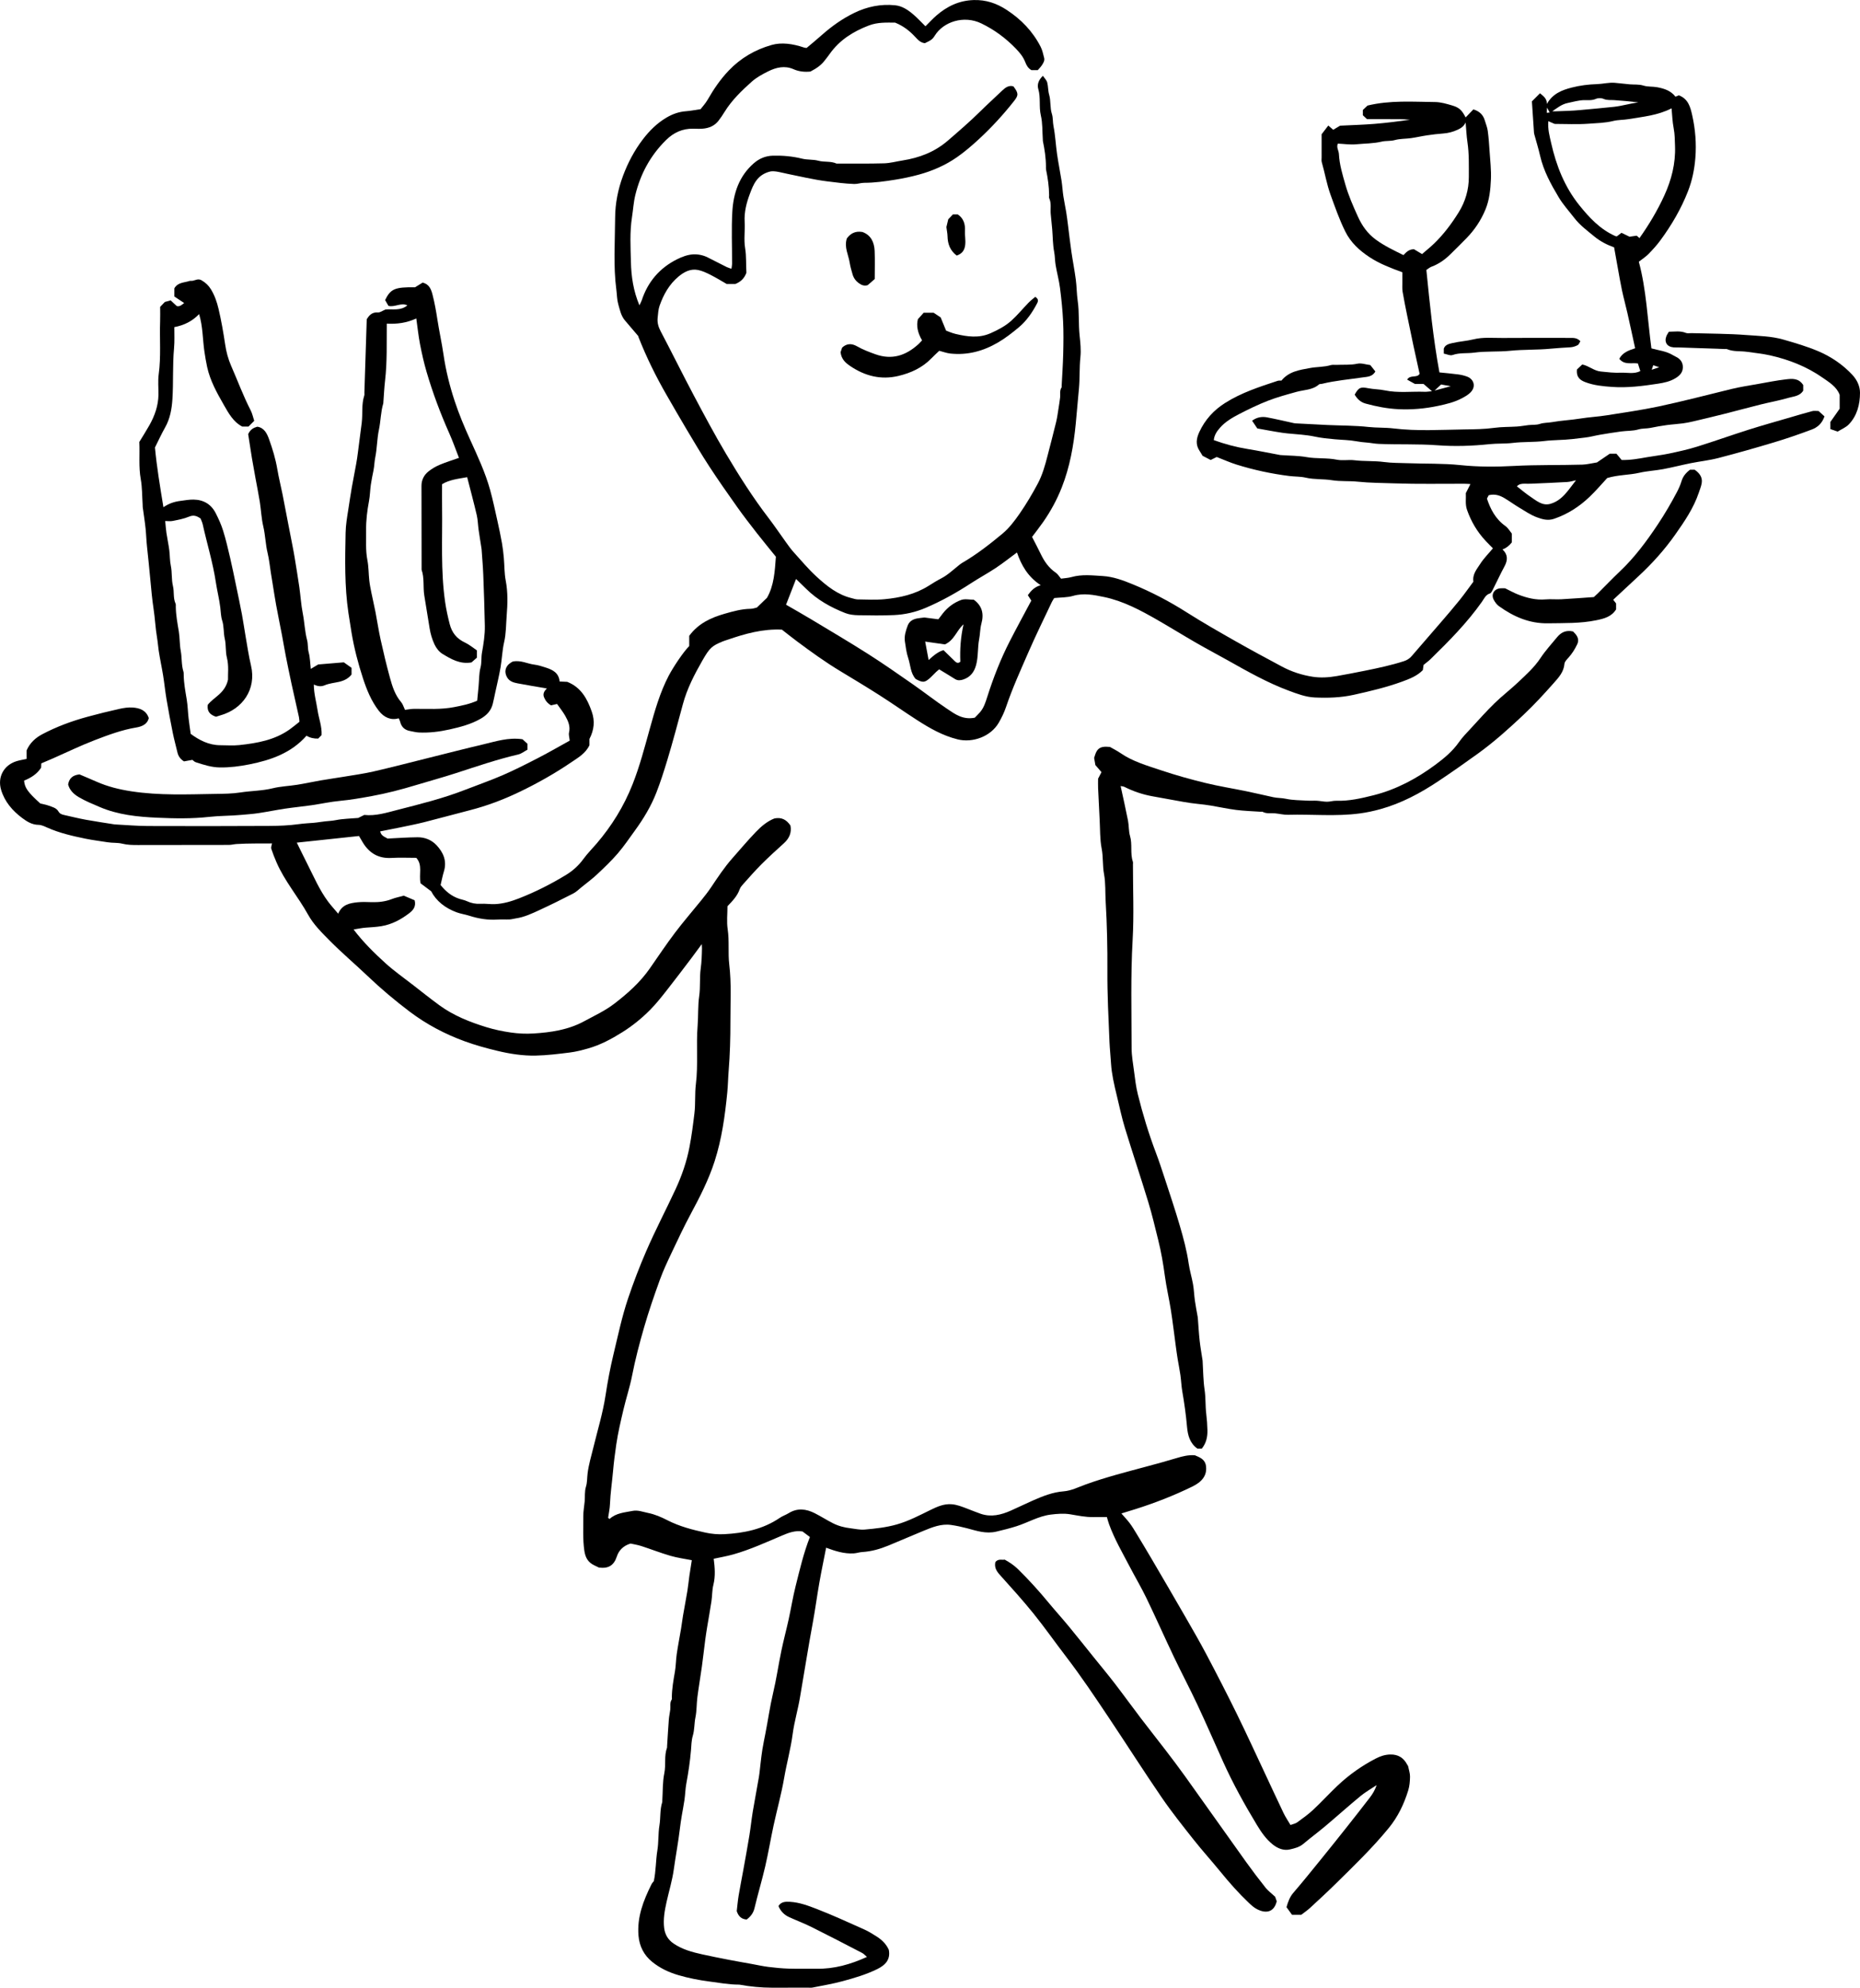 <?xml version="1.0" encoding="UTF-8"?>
<svg id="Layer_2" data-name="Layer 2" xmlns="http://www.w3.org/2000/svg" viewBox="0 0 261.046 278.962">
  <g id="Layer_1-2" data-name="Layer 1">
    <g>
      <path d="m85.55,213.181c.923-.855,2.114-.91,3.238-1.136.729-.146,1.444.145,2.153.287.959.192,1.863.581,2.731,1.027,1.688.867,3.506,1.337,5.338,1.736.85.185,1.749.266,2.617.221,2.78-.143,5.458-.688,7.82-2.297.388-.264.852-.415,1.254-.662,1.211-.745,2.424-.598,3.617-0.0.876.439,1.703.974,2.577,1.418.778.395,1.609.612,2.49.712.652.074,1.297.238,1.957.18,1.516-.133,3.026-.296,4.502-.713,1.684-.476,3.211-1.289,4.771-2.051.901-.44,1.836-.866,2.914-.792.783.054,1.475.341,2.185.608.641.241,1.272.512,1.92.733,1.47.501,2.865.16,4.221-.44,1.064-.47,2.106-.988,3.172-1.453,1.362-.595,2.726-1.142,4.251-1.258,1.074-.082,2.068-.595,3.084-.962,2.848-1.028,5.78-1.773,8.7-2.56,1.356-.366,2.712-.733,4.055-1.141.843-.256,1.681-.468,2.576-.398.633.272,1.31.499,1.531,1.311.31,1.57-.645,2.474-1.896,3.085-2.565,1.253-5.222,2.291-7.946,3.153-.639.202-1.281.396-2.0.618.431.497.834.914,1.178,1.374.348.465.647.967.949,1.465.698,1.151,1.394,2.304,2.074,3.466,1.562,2.668,3.124,5.336,4.667,8.016,1.052,1.828,2.112,3.653,3.096,5.517,1.443,2.731,2.856,5.479,4.217,8.251,1.359,2.767,2.641,5.571,3.953,8.361.879,1.87,1.74,3.749,2.634,5.612.265.553.617,1.064.966,1.659.355-.134.691-.19.938-.369.77-.559,1.551-1.116,2.244-1.763,1.164-1.087,2.24-2.268,3.396-3.365,1.626-1.542,3.446-2.83,5.439-3.854.608-.312,1.256-.526,1.979-.542,1.129-.026,1.882.469,2.389,1.429.052.098.114.189.119.196.109.555.279,1.018.271,1.478-.011.649-.064,1.324-.254,1.94-.591,1.918-1.444,3.703-2.734,5.279-2.277,2.781-4.855,5.27-7.409,7.784-1.184,1.166-2.407,2.293-3.628,3.42-.376.347-.806.635-1.232.967h-1.306c-.244-.337-.516-.712-.773-1.066.222-.775.456-1.429.956-2.012,1.385-1.613,2.718-3.272,4.058-4.923,1.131-1.393,2.251-2.796,3.365-4.203,1.114-1.407,2.223-2.816,3.315-4.24.394-.514.73-1.073.959-1.754-.759.509-1.566.96-2.268,1.539-1.674,1.379-3.287,2.83-4.946,4.227-1.007.848-2.071,1.631-3.077,2.481-.557.471-1.242.633-1.891.781-.89.203-1.721-.145-2.435-.722-.931-.753-1.596-1.731-2.203-2.735-1.73-2.863-3.35-5.788-4.726-8.841-1.205-2.674-2.372-5.365-3.615-8.02-1.048-2.237-2.207-4.421-3.27-6.651-1.31-2.748-2.543-5.533-3.865-8.275-.726-1.505-1.582-2.948-2.356-4.431-1.024-1.962-2.145-3.877-2.903-5.968-.109-.299-.188-.609-.308-1.005-.589,0-1.245-.01-1.902.002-1.102.022-2.165-.212-3.244-.389-.89-.146-1.839-.071-2.744.043-1.702.215-3.187,1.12-4.797,1.632-.921.293-1.865.527-2.81.752-1.485.353-2.78-.109-4.136-.468-.732-.194-1.477-.355-2.226-.463-1.391-.2-2.649.319-3.894.83-1.641.673-3.265,1.386-4.906,2.06-1.177.484-2.391.833-3.674.909-.394.023-.781.163-1.175.189-1.369.09-2.637-.331-3.894-.795-.315,1.615-.658,3.24-.946,4.876-.333,1.891-.585,3.797-.933,5.685-.315,1.709-.615,3.419-.897,5.134-.288,1.751-.599,3.498-.884,5.25-.283,1.745-.806,3.453-1.037,5.202-.276,2.09-.842,4.114-1.198,6.185-.385,2.236-1.002,4.431-1.482,6.652-.412,1.909-.73,3.838-1.171,5.74-.457,1.967-1.041,3.904-1.508,5.869-.167.702-.551,1.173-1.09,1.587-.713-.044-1.15-.418-1.401-1.176.079-.664.142-1.429.266-2.184.194-1.178.434-2.349.645-3.525.295-1.639.597-3.277.866-4.92.182-1.112.291-2.236.475-3.347.266-1.606.583-3.203.853-4.808.115-.682.166-1.374.251-2.062.076-.614.142-1.23.243-1.84.124-.749.274-1.493.422-2.237.372-1.878.629-3.776,1.073-5.644.468-1.968.756-3.978,1.167-5.96.307-1.483.702-2.947,1.027-4.426.341-1.551.59-3.124.977-4.663.579-2.303,1.112-4.623,2.004-6.89-.345-.259-.689-.518-1.034-.777-1.02-.169-1.917.163-2.847.558-2.261.959-4.501,1.989-6.872,2.659-.901.255-1.831.411-2.747.612.156,1.231.26,2.442-.049,3.674-.185.736-.155,1.523-.268,2.28-.182,1.217-.406,2.428-.605,3.642-.1.609-.194,1.22-.274,1.832-.159,1.227-.293,2.457-.462,3.682-.199,1.437-.448,2.867-.633,4.306-.121.943-.083,1.912-.273,2.838-.176.857-.116,1.734-.371,2.586-.195.653-.2,1.367-.258,2.057-.131,1.558-.362,3.1-.648,4.637-.14.751-.153,1.525-.259,2.284-.105.752-.262,1.497-.384,2.247-.099.61-.194,1.221-.266,1.834-.225,1.91-.59,3.8-.853,5.703-.215,1.555-.673,3.035-1.012,4.552-.271,1.215-.497,2.456-.336,3.696.113.87.523,1.613,1.325,2.156,1.235.837,2.618,1.206,4.031,1.518,1.234.273,2.475.518,3.716.759,1.065.207,2.134.39,3.201.583.782.142,1.56.317,2.348.416.943.118,1.894.21,2.844.241,1.296.041,2.594-.001,3.891.019,2.474.039,4.784-.603,7.099-1.662-.245-.207-.428-.429-.663-.551-2.349-1.22-4.697-2.442-7.066-3.623-1.034-.515-2.119-.926-3.173-1.403-.691-.312-1.204-.817-1.512-1.561.367-.615.971-.633,1.617-.596,1.323.076,2.557.542,3.758,1.006,2.258.874,4.46,1.892,6.673,2.878.562.25,1.09.585,1.615.911.757.47,1.416,1.046,1.822,1.937.25,1.31-.401,2.109-1.61,2.704-1.567.772-3.222,1.256-4.887,1.707-1.382.374-2.802.609-4.208.892-.214.043-.444.011-.666.011-1.668.004-3.336.014-5.003.008-1.538-.005-3.065-.147-4.578-.427-.036-.007-.074-.006-.111-.006-1.393-.003-2.757-.259-4.132-.438-1.476-.192-2.921-.478-4.349-.895-1.343-.392-2.59-.988-3.663-1.857-1.143-.925-1.795-2.17-1.923-3.675-.224-2.614.688-4.933,1.815-7.2.097-.195.258-.357.337-.464.308-1.473.266-2.904.496-4.314.188-1.154.101-2.352.291-3.505.178-1.081.046-2.194.389-3.25.022-.068.008-.147.012-.221.081-1.282.027-2.591.282-3.838.245-1.196-.047-2.427.378-3.587.024-.066.006-.147.011-.221.08-1.245.149-2.49.245-3.734.036-.469.146-.932.203-1.4.057-.468-.093-.962.2-1.402.053-.079.02-.218.021-.329.012-1.208.221-2.389.429-3.575.145-.825.138-1.676.26-2.506.173-1.181.406-2.354.603-3.532.102-.609.17-1.224.274-1.833.201-1.176.43-2.348.623-3.525.112-.682.171-1.372.269-2.057.102-.716.222-1.43.344-2.206-.967-.193-1.999-.326-2.987-.612-1.383-.401-2.727-.933-4.099-1.375-.546-.176-1.122-.261-1.511-.349-1.086.321-1.671,1.035-1.918,1.795-.425,1.31-1.215,1.742-2.52,1.576-.194-.094-.423-.206-.653-.315-.867-.414-1.252-1.068-1.396-2.055-.236-1.623-.132-3.237-.145-4.854-.006-.689.13-1.379.193-2.069.063-.689-.034-1.377.184-2.075.18-.576.148-1.224.223-1.837.151-1.232.509-2.407.799-3.596.598-2.455,1.343-4.87,1.724-7.38.293-1.928.655-3.851,1.112-5.746.633-2.626,1.182-5.276,2.047-7.843.761-2.258,1.61-4.477,2.56-6.666,1.272-2.932,2.755-5.758,4.101-8.652.884-1.902,1.564-3.871,1.961-5.945.301-1.574.504-3.152.694-4.742.163-1.364.035-2.727.201-4.072.336-2.727.026-5.467.243-8.185.111-1.397.024-2.806.223-4.18.187-1.29.034-2.581.211-3.849.133-.953.162-1.898.179-2.851.003-.143-.013-.286-.028-.589-.531.72-.967,1.326-1.418,1.919-1.174,1.543-2.338,3.094-3.538,4.617-.727.923-1.461,1.85-2.285,2.683-1.186,1.197-2.493,2.258-3.932,3.158-1.515.948-3.076,1.786-4.801,2.272-.831.234-1.677.455-2.531.562-1.593.199-3.196.401-4.798.435-1.819.039-3.631-.246-5.4-.669-1.533-.367-3.062-.791-4.542-1.328-2.78-1.01-5.379-2.38-7.751-4.171-2.056-1.553-4.02-3.207-5.886-4.984-1.763-1.679-3.628-3.254-5.337-4.984-1.103-1.116-2.257-2.238-3.027-3.628-1.389-2.509-3.29-4.707-4.438-7.357-.272-.629-.526-1.269-.739-1.919-.059-.181.055-.419.107-.736-1.638.014-3.304-.019-4.969.083-.361.022-.719.125-1.079.126-4.262.013-8.525.015-12.787.015-.731 0-1.453-.007-2.182-.189-.662-.165-1.365-.086-2.06-.2-1.028-.169-2.07-.289-3.095-.5-1.832-.376-3.651-.791-5.371-1.557-.392-.174-.815-.382-1.226-.386-.91-.01-1.614-.453-2.283-.952-1.375-1.026-2.473-2.296-2.971-3.969-.53-1.779.377-3.467,2.181-4.019.445-.136.911-.206,1.399-.313v-1.191c.454-1.045,1.234-1.763,2.189-2.268,2.02-1.068,4.156-1.857,6.358-2.456,1.459-.397,2.928-.763,4.403-1.092.637-.142,1.31-.254,1.953-.206.968.072,1.875.374,2.243,1.479-.201.904-1.023,1.201-1.763,1.324-2.013.334-3.903,1.042-5.781,1.761-2.024.775-3.98,1.729-5.967,2.603-.496.218-.996.425-1.57.67-.008.172-.018.385-.029.606-.572.897-1.433,1.428-2.389,1.814.079,1.001.507,1.607,2.277,3.213.338.083.773.15,1.176.3.503.187,1.077.306,1.373.821.187.325.475.42.793.491,1.015.227,2.025.479,3.048.666,1.352.247,2.713.442,4.07.659.036.006.074.002.111.004,1.505.076,3.01.212,4.515.218,5.671.022,11.342.017,17.013-.012,1.394-.007,2.798-.062,4.176-.252.693-.096,1.38-.129,2.071-.184.543-.043,1.08-.148,1.622-.205.506-.053,1.006-.073,1.517-.175.999-.199,2.037-.21,3.134-.305.228-.113.52-.259.848-.422,1.597.177,3.154-.321,4.687-.714,3.207-.821,6.428-1.62,9.522-2.832,1.745-.683,3.521-1.294,5.238-2.041,1.692-.736,3.341-1.574,4.981-2.422,1.514-.783,2.99-1.639,4.406-2.42-.044-.441-.171-.813-.095-1.138.206-.883-.13-1.624-.531-2.337-.32-.569-.74-1.082-1.15-1.67-.281.064-.552.126-.843.192-.452-.244-.774-.625-.98-1.117-.203-.485-.002-.854.388-1.253-1.408-.242-2.762-.456-4.107-.716-.567-.11-1.134-.266-1.467-.837-.45-.768-.261-1.572.514-2.062.123-.077.25-.148.27-.159,1.139-.231,2.044.307,3.017.427.569.07,1.13.255,1.679.434.932.305,1.775.725,1.888,1.939.374.016.735.032,1.069.047,1.935.765,2.806,2.362,3.441,4.176.46,1.312.343,2.547-.324,3.843v.873c-.541,1.159-1.593,1.748-2.548,2.397-2.315,1.573-4.754,2.951-7.276,4.161-2.243,1.077-4.568,1.958-6.989,2.575-2.128.542-4.244,1.134-6.374,1.67-1.155.29-2.327.515-3.493.759-.882.184-1.767.351-2.687.532.119.638.657.769,1.039,1.008,1.424-.066,2.817-.171,4.21-.182,1.019-.008,1.96.373,2.656,1.114.962,1.024,1.484,2.222,1.036,3.679-.179.582-.291,1.185-.464,1.906.652.83,1.506,1.584,2.661,1.95.344.109.708.171,1.032.322.614.286,1.248.406,1.916.366.677-.041,1.345.078,2.032.046,1.192-.056,2.296-.391,3.366-.808,2.297-.897,4.503-2.013,6.607-3.296.929-.566,1.761-1.308,2.425-2.224.559-.772,1.245-1.451,1.867-2.179,2.123-2.485,3.814-5.223,5.024-8.273,1.013-2.555,1.699-5.199,2.433-7.837.704-2.531,1.418-5.067,2.644-7.419.585-1.123,2.008-3.299,2.889-4.183v-1.435c1.277-1.741,3.054-2.549,4.978-3.1,1.184-.339,2.371-.672,3.622-.689.355-.005.708-.142.899-.183.536-.516.973-.937,1.411-1.359.99-1.719,1.099-3.684,1.253-5.77-.822-1.017-1.759-2.144-2.659-3.298-.945-1.211-1.886-2.427-2.775-3.679-1.33-1.874-2.65-3.758-3.906-5.682-1.115-1.708-2.152-3.469-3.198-5.221-.932-1.56-1.834-3.139-2.744-4.713-1.528-2.642-2.877-5.371-3.994-8.213-.039-.098-.046-.208-.035-.154-.694-.814-1.293-1.508-1.884-2.211-.556-.662-.71-1.504-.936-2.295-.178-.622-.169-1.297-.255-1.947-.45-3.387-.194-6.791-.177-10.185.01-1.978.4-3.952,1.094-5.824.686-1.848,1.596-3.582,2.804-5.162.928-1.214,1.986-2.259,3.298-3.037.851-.504,1.761-.831,2.763-.902.616-.044,1.226-.17,2.033-.287.269-.355.699-.814,1.002-1.344.839-1.467,1.779-2.847,2.951-4.076,1.675-1.757,3.699-2.93,6.006-3.588,1.388-.396,2.939-.191,4.583.364.101.034.214.033.34.051.698-.59,1.409-1.168,2.093-1.777,1.397-1.243,2.898-2.317,4.59-3.14,1.824-.888,3.725-1.27,5.729-1.073,1.006.099,1.836.667,2.584,1.31.583.501,1.105,1.072,1.682,1.638.541-.534,1.012-1.052,1.537-1.506,1.5-1.299,3.181-2.111,5.232-2.173,1.726-.052,3.212.454,4.626,1.377,2.037,1.329,3.671,3.021,4.778,5.191.242.474.348,1.022.485,1.545.102.389-.114.721-.311,1.025-.179.277-.425.511-.586.7h-.885c-.466-.263-.695-.671-.868-1.126-.279-.733-.76-1.315-1.301-1.879-1.411-1.468-3.004-2.65-4.845-3.545-2.462-1.198-5.348-.25-6.556,1.713-.322.523-.569.667-1.381,1.049-.592-.046-.971-.457-1.345-.861-.783-.845-1.664-1.55-2.837-2.021-1.174-.003-2.432-.079-3.689.402-2.203.844-4.11,2.038-5.491,3.988-.233.328-.482.645-.731.961-.472.601-1.032,1.026-1.978,1.517-.829.079-1.607.005-2.375-.334-1.22-.538-2.426-.256-3.55.303-.809.402-1.632.85-2.3,1.444-1.431,1.272-2.812,2.609-3.833,4.261-.268.433-.549.862-.865,1.26-.554.698-1.324,1.009-2.189,1.08-.442.036-.889.012-1.334.004-1.509-.028-2.752.545-3.819,1.598-2.183,2.156-3.581,4.736-4.307,7.707-.251,1.028-.307,2.076-.468,3.108-.328,2.099-.2,4.197-.151,6.287.047,2.026.335,4.051,1.193,6.084.14-.296.26-.493.33-.707.854-2.596,2.505-4.522,4.935-5.743.7-.352,1.494-.652,2.261-.696.68-.039,1.429.104,2.086.442.873.45,1.749.894,2.629,1.331.188.093.395.147.674.247.038-.277.091-.48.091-.684.006-2.446-.106-4.899.035-7.337.15-2.594.956-4.991,3.008-6.781.763-.666,1.652-1.043,2.683-1.07,1.39-.035,2.755.085,4.113.421.734.181,1.537.088,2.264.286.847.23,1.748.026,2.56.403,2.224-.006,4.449.025,6.671-.037.862-.024,1.716-.265,2.575-.399,2.374-.371,4.53-1.192,6.384-2.795,1.534-1.326,3.069-2.645,4.513-4.071,1.024-1.011,2.091-1.978,3.133-2.972.441-.421.908-.741,1.542-.568.719.948.743,1.235.11,2.04-1.508,1.918-3.155,3.714-4.945,5.368-.969.895-1.977,1.765-3.056,2.519-1.643,1.148-3.472,1.947-5.411,2.474-1.082.294-2.175.524-3.287.702-1.448.232-2.888.436-4.357.437-.467 0-.936.181-1.401.165-1.272-.044-2.533-.212-3.797-.371-.972-.123-1.928-.295-2.883-.492-.88-.181-1.758-.371-2.638-.55-.887-.181-1.763-.456-2.418-.351-1.89.444-2.411,1.848-2.905,3.158-.468,1.24-.806,2.544-.728,3.922.069,1.219-.134,2.471.063,3.662.197,1.183.108,2.346.183,3.474-.279.776-.785,1.276-1.554,1.583h-1.212c-.666-.38-1.438-.86-2.246-1.269-.576-.291-1.182-.586-1.807-.702-1.035-.193-1.912.267-2.702.922-1.313,1.089-2.105,2.519-2.66,4.087-.19.536-.215,1.135-.277,1.709-.071.668.097,1.269.421,1.883,1.572,2.982,3.061,6.007,4.64,8.985,1.466,2.763,2.939,5.527,4.535,8.215,1.844,3.106,3.782,6.158,5.985,9.032.843,1.101,1.615,2.256,2.428,3.38.343.474.681.957,1.073,1.39,1.064,1.176,2.086,2.404,3.254,3.47,1.422,1.298,2.936,2.518,4.885,2.986.279.067.56.174.841.178,1.26.015,2.529.091,3.779-.027,2.172-.205,4.286-.684,6.175-1.87.584-.367,1.171-.736,1.784-1.052.923-.477,1.658-1.195,2.46-1.828.143-.113.283-.235.44-.326,2.033-1.173,3.88-2.617,5.675-4.106.946-.785,1.726-1.814,2.433-2.835.928-1.342,1.768-2.755,2.537-4.196.644-1.207,1.02-2.536,1.361-3.864.411-1.601.835-3.2,1.224-4.807.153-.631.232-1.28.336-1.922.081-.501.158-1.004.219-1.508.056-.469-.095-.964.199-1.402.035-.053.012-.145.016-.219.076-1.505.183-3.009.22-4.514.037-1.519.058-3.042-.016-4.558-.077-1.568-.236-3.135-.437-4.692-.138-1.072-.432-2.123-.612-3.191-.103-.608-.084-1.225-.204-1.846-.2-1.037-.188-2.114-.276-3.173-.061-.726-.145-1.45-.21-2.176-.065-.726.117-1.472-.205-2.178-.056-.124-.016-.293-.017-.441-.012-1.206-.183-2.392-.427-3.57-.03-.143-.018-.296-.018-.444-.005-1.207-.185-2.393-.428-3.571-.015-.072-.006-.148-.012-.222-.08-1.133-.022-2.298-.278-3.39-.288-1.231.004-2.484-.36-3.705-.185-.619.038-1.28.655-1.849.232.347.514.612.598.93.149.558.11,1.167.272,1.719.259.884.1,1.811.385,2.695.175.543.11,1.145.226,1.727.256,1.28.311,2.599.497,3.895.18,1.253.435,2.495.63,3.747.112.719.149,1.45.256,2.17.112.75.278,1.492.4,2.241.1.609.173,1.223.252,1.836.157,1.228.292,2.459.47,3.684.193,1.327.453,2.645.628,3.975.129.978.119,1.975.262,2.95.236,1.613.098,3.243.266,4.846.108,1.03.222,2.063.116,3.072-.155,1.47-.071,2.944-.205,4.405-.151,1.637-.287,3.276-.445,4.911-.296,3.058-.829,6.081-1.964,8.963-.682,1.732-1.565,3.355-2.629,4.878-.502.719-1.047,1.408-1.542,2.07.41.804.834,1.596,1.222,2.404.499,1.04,1.131,1.954,2.106,2.618.289.197.48.539.736.837.482-.07.994-.09,1.473-.225,1.458-.414,2.943-.229,4.399-.144,1.437.085,2.828.598,4.161,1.145,2.657,1.089,5.192,2.416,7.623,3.962,2.267,1.442,4.608,2.769,6.944,4.098,2.115,1.203,4.261,2.35,6.405,3.501,1.348.724,2.811,1.194,4.3,1.427,1.105.172,2.256.106,3.404-.095,1.32-.231,2.635-.486,3.948-.751,1.839-.371,3.676-.762,5.466-1.338.424-.137.788-.358,1.087-.708,1.387-1.619,2.793-3.222,4.183-4.839.862-1.003,1.728-2.003,2.555-3.035.685-.854,1.315-1.753,1.927-2.575-.156-1.065.495-1.762.951-2.485.484-.767,1.147-1.421,1.793-2.197-.304-.309-.664-.662-1.009-1.03-1.187-1.265-2.05-2.717-2.626-4.361-.283-.808-.124-1.602-.169-2.357.22-.432.418-.822.647-1.271-.293-.016-.571-.042-.85-.043-3.262-.01-6.526.063-9.784-.054-1.725-.062-3.464-.058-5.175-.237-1.215-.127-2.436-.014-3.626-.205-1.228-.198-2.473-.077-3.696-.361-.736-.171-1.52-.134-2.285-.23-2.523-.316-4.992-.849-7.413-1.604-.929-.29-1.822-.694-2.78-1.066-.241.12-.531.264-.851.422-.378-.197-.763-.397-1.14-.593-.144-.239-.267-.463-.409-.675-.595-.888-.469-1.744-.034-2.678.8-1.721,2.02-3.048,3.594-4.048,2.282-1.451,4.839-2.275,7.385-3.114.167-.055.361-.028.541-.039,1.051-1.293,2.547-1.49,4.02-1.762.964-.178,1.958-.123,2.909-.409.24-.072.516-.017.775-.03.987-.05,1.972.045,2.964-.168.536-.115,1.146.112,1.798.193.215.271.463.583.71.894-.414.775-1.17.747-1.808.842-1.899.281-3.816.441-5.686.899-.139.034-.325.005-.418.086-.906.799-2.083.743-3.15,1.04-1.352.377-2.716.745-4.021,1.252-1.385.538-2.728,1.196-4.05,1.877-.971.501-1.923,1.065-2.665,1.902-.439.495-.807,1.029-.875,1.744,1.546.555,3.104.978,4.711,1.239,1.535.249,3.058.564,4.587.849.072.013.148.012.222.017,1.171.085,2.358.076,3.508.278,1.413.249,2.845.078,4.256.364.785.159,1.634-.023,2.439.075,1.392.171,2.804.064,4.176.249,1.107.149,2.199.124,3.296.167,2.468.096,4.951.01,7.401.266,2.513.263,5.024.255,7.514.12,3.212-.175,6.42-.091,9.627-.185.611-.018,1.217-.179,2.041-.308.476-.325,1.137-.775,1.799-1.227h.929c.196.236.457.549.734.881,1.211.038,2.386-.182,3.564-.389,1.033-.181,2.079-.295,3.103-.512,1.304-.276,2.612-.562,3.883-.957,2.445-.76,4.857-1.626,7.298-2.399,1.958-.62,3.938-1.169,5.909-1.746,1.003-.294,2.005-.591,3.016-.858.242-.064.515-.009.867-.009.243.222.538.491.828.755-.337.987-.988,1.543-1.777,1.84-1.754.661-3.531,1.271-5.326,1.811-2.587.779-5.188,1.514-7.803,2.193-1.256.326-2.561.461-3.837.717-1.306.262-2.598.597-3.907.842-1.102.206-2.237.257-3.327.508-1.455.334-2.96.273-4.517.74-.757.814-1.567,1.775-2.472,2.637-1.436,1.369-3.066,2.428-4.977,3.081-.895.306-1.669.065-2.412-.207-.877-.322-1.674-.873-2.486-1.358-.688-.411-1.337-.888-2.023-1.302-.671-.405-1.391-.665-2.268-.437-.046.09-.127.248-.24.471.491,1.492,1.206,2.866,2.579,3.844.398.283.658.76.914,1.066v1.234q-.606.759-1.314.987c.766.714.76,1.493.288,2.369-.586,1.085-1.101,2.208-1.66,3.309-.097.192-.227.455-.397.506-.601.182-.807.731-1.104,1.153-2.094,2.968-4.634,5.531-7.217,8.057-.287.28-.618.515-.984.817-.028.193-.064.442-.106.732-.792.815-1.867,1.232-2.911,1.613-2.202.803-4.484,1.339-6.776,1.849-1.823.406-3.641.456-5.472.376-1.269-.056-2.471-.516-3.654-.955-3.004-1.116-5.781-2.694-8.564-4.259-1.455-.819-2.936-1.593-4.383-2.427-1.826-1.052-3.617-2.163-5.444-3.213-2.39-1.374-4.832-2.688-7.548-3.25-1.401-.29-2.852-.59-4.337-.155-.826.242-1.732.208-2.643.302-.112.184-.238.355-.327.544-1.098,2.331-2.241,4.643-3.269,7.005-1.11,2.549-2.265,5.081-3.159,7.723-.264.779-.62,1.533-1.05,2.261-1.121,1.902-3.632,2.828-5.761,2.298-2.102-.524-3.895-1.554-5.664-2.691-1.778-1.143-3.506-2.362-5.288-3.499-1.84-1.174-3.713-2.299-5.582-3.429-2.064-1.247-4.015-2.659-5.948-4.096-.735-.546-1.449-1.121-2.168-1.679-2.678-.135-5.187.572-7.668,1.43-.204.071-.413.128-.612.21-1.524.627-1.837.865-2.881,2.689-1.117,1.951-2.154,3.949-2.741,6.141-.344,1.286-.687,2.572-1.044,3.854-.375,1.348-.747,2.698-1.156,4.036-.463,1.516-.94,3.025-1.519,4.508-.75,1.922-1.795,3.65-2.994,5.303-.793,1.094-1.551,2.221-2.43,3.242-.893,1.036-1.891,1.986-2.89,2.924-.694.651-1.465,1.22-2.206,1.819-.371.3-.718.652-1.135.866-1.556.8-3.124,1.581-4.713,2.314-1.084.501-2.172,1.017-3.376,1.191-.286.041-.568.129-.855.141-.555.024-1.114-.021-1.667.017-1.37.094-2.691-.117-3.993-.536-.582-.187-1.2-.269-1.772-.479-1.6-.587-2.868-1.588-3.575-2.953-.632-.474-1.121-.841-1.49-1.118-.261-1.3.328-2.554-.602-3.576-1.166,0-2.315-.056-3.456.013-1.803.11-3.106-.635-4.029-2.138-.189-.308-.366-.623-.552-.939-2.88.308-5.772.616-8.73.932.483.978.976,1.997,1.488,3.006.903,1.78,1.688,3.628,2.885,5.244.434.586.935,1.123,1.435,1.718.552-1.297,1.644-1.488,2.744-1.601.66-.068,1.333-.029,2-.014.957.022,1.884-.083,2.787-.435.501-.196,1.039-.298,1.68-.475.467.198,1.022.434,1.52.645.242.907-.262,1.437-.75,1.809-1.155.883-2.416,1.574-3.905,1.823-.73.122-1.45.157-2.178.208-.574.04-1.141.167-1.736.259,1.333,1.757,2.878,3.285,4.483,4.739,1.218,1.103,2.575,2.053,3.875,3.065,1.213.944,2.416,1.903,3.655,2.811,2.013,1.476,4.305,2.383,6.667,3.108,1.1.337,2.227.57,3.38.737,1.071.155,2.13.204,3.183.138,2.466-.153,4.885-.506,7.122-1.72,1.437-.78,2.922-1.46,4.229-2.464,1.875-1.44,3.626-2.997,4.986-4.954,1.168-1.679,2.306-3.381,3.538-5.013,1.17-1.55,2.451-3.017,3.671-4.53.482-.597.96-1.201,1.387-1.838.936-1.396,1.859-2.8,2.975-4.063,1.096-1.241,2.163-2.511,3.309-3.705.757-.789,1.603-1.505,2.604-1.893.997-.206,1.698.175,2.248.994.192.984-.155,1.8-.926,2.495-1.069.964-2.134,1.935-3.152,2.952-.886.886-1.71,1.835-2.549,2.768-.194.216-.402.455-.494.721-.338.969-1.035,1.67-1.718,2.393,0,1.082-.129,2.174.03,3.224.25,1.656.026,3.322.222,4.959.319,2.657.154,5.312.161,7.967.006,2.321-.062,4.648-.247,6.96-.082,1.024-.096,2.051-.196,3.07-.321,3.247-.765,6.478-1.768,9.598-.835,2.596-2.071,5.013-3.359,7.41-.942,1.754-1.791,3.559-2.642,5.36-.602,1.274-1.21,2.554-1.689,3.877-.796,2.199-1.561,4.415-2.21,6.661-.649,2.248-1.245,4.514-1.694,6.818-.31,1.588-.83,3.135-1.2,4.713-.383,1.628-.769,3.255-1.013,4.917-.186,1.263-.346,2.522-.458,3.795-.135,1.526-.366,3.044-.427,4.58-.025.644-.17,1.283-.261,1.925.071.055.141.11.212.165Zm57.179-135.644c-1.032.76-1.978,1.513-2.982,2.18-1.123.746-2.316,1.386-3.445,2.123-2.044,1.333-4.162,2.523-6.408,3.478-1.411.6-2.898.936-4.421,1.005-1.665.075-3.336.054-5.003.021-.61-.012-1.257-.076-1.817-.295-2.049-.802-3.954-1.862-5.533-3.434-.454-.451-.917-.893-1.396-1.358-.489,1.258-.946,2.434-1.404,3.61,1.188.689,2.388,1.364,3.567,2.074,2.65,1.596,5.316,3.168,7.926,4.827,2.122,1.349,4.185,2.794,6.25,4.231,1.649,1.147,3.23,2.393,4.9,3.507,1.079.72,2.169,1.547,3.844,1.22.147-.152.45-.444.726-.759.54-.617.779-1.385,1.021-2.145.856-2.692,1.877-5.319,3.166-7.833.977-1.905,2.005-3.784,3.022-5.698-.138-.215-.307-.477-.49-.762.469-.648.949-1.154,1.808-1.402-1.812-1.183-2.721-2.811-3.332-4.592Zm78.459-10.133c-.414.084-.824.218-1.241.243-1.678.098-3.358.164-5.038.237-.294.013-.59.009-.885.002-.422-.01-.825.026-1.13.372.638.492,1.245,1.019,1.909,1.459.835.554,1.624,1.285,2.741,1.007,1.732-.469,2.57-1.975,3.643-3.319Z" stroke-width="0"/>
      <path d="m154.118,109.278c.175-.338.309-.596.473-.912-.27-.313-.555-.643-.859-.994-.045-.262-.095-.546-.174-1.001.09-.237.176-.677.407-1.018.4-.59,1.053-.595,1.815-.523.437.253.993.528,1.5.876,1.729,1.189,3.731,1.747,5.676,2.402,2.044.689,4.131,1.265,6.227,1.779,1.893.464,3.826.767,5.737,1.161,1.271.262,2.532.566,3.801.839.567.122,1.147.091,1.729.216.99.214,2.031.202,3.051.265.443.027.89-.015,1.333.011.47.028.937.138,1.405.14.429.002.86-.15,1.287-.136,1.804.06,3.541-.342,5.264-.777,3.175-.802,6.025-2.328,8.635-4.258,1.23-.909,2.436-1.901,3.339-3.197.481-.69,1.084-1.298,1.658-1.92,1.1-1.194,2.18-2.41,3.341-3.543,1.051-1.026,2.229-1.922,3.297-2.933,1.121-1.061,2.274-2.087,3.144-3.402.684-1.034,1.534-1.96,2.325-2.922.551-.669,1.237-1.037,2.243-.809.126.141.352.337.503.58.24.386.297.774.073,1.239-.322.665-.696,1.275-1.188,1.825-.241.27-.57.585-.595.9-.093,1.161-.835,1.945-1.523,2.721-1.347,1.519-2.725,3.022-4.201,4.414-2.053,1.937-4.149,3.824-6.453,5.487-1.806,1.304-3.627,2.582-5.478,3.818-2.546,1.7-5.227,3.14-8.2,3.96-.939.259-1.886.463-2.859.593-3.35.45-6.711.099-10.065.191-.61.017-1.223-.147-1.837-.203-.579-.052-1.178.092-1.731-.207-.087-.047-.219-.01-.33-.018-1.133-.079-2.271-.111-3.396-.253-1.184-.149-2.353-.411-3.531-.606-.61-.101-1.225-.177-1.84-.238-1.336-.134-2.648-.395-3.967-.635-.818-.149-1.637-.295-2.455-.445-1.371-.251-2.654-.693-3.891-1.311-.124-.062-.279-.065-.531-.119.358,1.664.722,3.257,1.036,4.859.14.712.082,1.473.285,2.161.349,1.181-.003,2.42.392,3.584.045.134.016.294.016.443-.002,3.521.154,7.05-.045,10.56-.286,5.066-.152,10.127-.143,15.19.002,1.071.206,2.164.344,3.243.14,1.086.268,2.173.531,3.231.689,2.773,1.517,5.505,2.53,8.181.447,1.18.843,2.38,1.234,3.579.726,2.227,1.477,4.448,2.132,6.696.504,1.729.976,3.471,1.234,5.265.143.995.446,1.967.619,2.959.131.752.152,1.522.259,2.28.105.75.257,1.493.386,2.24.019.108.027.219.036.328.081,1.021.134,2.044.248,3.061.104.934.273,1.862.411,2.792.011.073.005.148.01.222.08,1.281.077,2.574.267,3.838.171,1.137.099,2.277.234,3.4.092.767.151,1.527.167,2.295.02.934-.163,1.805-.789,2.582h-.616c-1.068-.748-1.356-1.882-1.46-3.063-.147-1.667-.377-3.319-.665-4.967-.131-.753-.155-1.524-.262-2.282-.106-.75-.262-1.492-.384-2.24-.099-.609-.183-1.22-.266-1.831-.229-1.689-.426-3.383-.69-5.067-.252-1.605-.63-3.192-.846-4.801-.226-1.686-.515-3.357-.925-5.005-.443-1.782-.861-3.574-1.395-5.329-1.062-3.489-2.224-6.947-3.289-10.434-.443-1.45-.75-2.942-1.108-4.417-.195-.804-.392-1.609-.544-2.422-.132-.71-.247-1.429-.289-2.149-.059-1.026-.176-2.051-.219-3.07-.138-3.318-.314-6.635-.294-9.961.02-3.246-.05-6.499-.242-9.739-.076-1.282.006-2.594-.228-3.841-.225-1.197-.101-2.397-.334-3.593-.257-1.321-.209-2.703-.283-4.059-.08-1.467-.152-2.934-.216-4.402-.02-.444-.003-.889-.003-1.358Z" stroke-width="0"/>
      <path d="m22.476,43.072c.224-.236.453-.477.653-.688.289-.082.532-.151.817-.231.262.243.558.519.868.806.439.099.703-.183,1.033-.43-.515-.342-.957-.637-1.378-.917v-1.147c.491-.859,1.385-.783,2.125-1.032.135-.045.297-.002.442-.028.414-.076.78-.343,1.254-.067.556.324.983.721,1.318,1.271.517.848.837,1.776,1.059,2.719.39,1.655.682,3.331.934,5.016.153,1.025.416,2.038.843,3.011.915,2.083,1.699,4.222,2.743,6.251.226.439.324.944.493,1.454-.321.32-.581.58-.807.805h-.878c-1.257-.654-1.922-1.885-2.576-3.027-.966-1.689-1.934-3.412-2.352-5.355-.152-.706-.271-1.42-.377-2.135-.255-1.724-.209-3.49-.745-5.264-.951.985-2.083,1.563-3.478,1.826-.009.972.05,1.969-.04,2.953-.22,2.393-.076,4.796-.231,7.184-.087,1.339-.325,2.712-1.022,3.94-.484.853-.891,1.75-1.427,2.815.243,2.656.715,5.487,1.19,8.382.747-.519,1.526-.778,2.394-.887.615-.077,1.222-.195,1.847-.183,1.403.026,2.454.657,3.089,1.892.411.799.786,1.632,1.052,2.488.386,1.239.679,2.508.975,3.773.304,1.301.567,2.611.84,3.918.28,1.344.566,2.687.821,4.036.195,1.032.335,2.074.517,3.109.238,1.353.434,2.717.751,4.052.813,3.429-1.26,6.14-4.215,6.99-.242.07-.481.152-.691.219-.838-.269-1.285-.758-1.161-1.671.854-1.099,2.424-1.589,2.845-3.537-.032-.763.139-1.925-.16-3.102-.213-.841-.094-1.764-.291-2.611-.199-.857-.095-1.738-.369-2.587-.187-.579-.188-1.219-.264-1.833-.146-1.187-.446-2.35-.623-3.525-.414-2.761-1.242-5.42-1.842-8.133-.062-.279-.195-.542-.297-.816-.503-.355-.961-.549-1.618-.271-.722.305-1.52.444-2.295.605-.33.069-.687.012-1.055.012.05.507.085,1.078.167,1.643.12.823.302,1.638.407,2.463.092.723.061,1.45.215,2.181.195.923.073,1.917.296,2.829.201.823.006,1.687.368,2.475.057.125.03.291.032.439.015,1.171.233,2.314.423,3.465.148.9.103,1.832.272,2.726.182.968.078,1.968.379,2.917.043.136.035.292.037.438.015,1.171.233,2.315.423,3.467.143.864.163,1.747.26,2.619.076.688.184,1.372.299,2.21,1.168.86,2.517,1.591,4.164,1.593.89.001,1.788.076,2.667-.019,2.496-.27,4.957-.699,7.07-2.208.444-.317.86-.671,1.359-1.062-.017-.177-.017-.429-.07-.669-.34-1.55-.7-3.095-1.036-4.646-.283-1.306-.551-2.615-.81-3.926-.189-.958-.344-1.923-.527-2.883-.271-1.419-.564-2.834-.825-4.256-.19-1.033-.342-2.074-.511-3.111-.076-.465-.153-.93-.227-1.395-.148-.93-.236-1.875-.457-2.788-.299-1.238-.319-2.512-.611-3.753-.266-1.126-.308-2.304-.489-3.452-.175-1.107-.403-2.205-.603-3.308-.168-.926-.334-1.852-.495-2.78-.086-.5-.158-1.002-.237-1.504-.106-.682-.212-1.364-.295-1.895.31-.685.763-.898,1.281-1.048.985.151,1.367.981,1.639,1.73.503,1.384.929,2.802,1.176,4.268.198,1.173.493,2.33.727,3.497.284,1.417.547,2.838.821,4.256.192.994.389,1.986.581,2.98.103.533.206,1.066.293,1.602.227,1.395.461,2.789.662,4.188.176,1.224.244,2.468.483,3.678.246,1.245.279,2.52.607,3.754.148.556.065,1.149.225,1.733.199.728.2,1.509.291,2.304.367-.219.696-.415,1.042-.622,1.187-.099,2.393-.199,3.596-.299.395.28.747.53,1.084.769v.939c-.455.584-1.07.874-1.763,1.031-.669.151-1.375.214-1.996.477-.527.223-.97.156-1.537-.094.01,1.303.356,2.45.53,3.619.17,1.141.623,2.238.561,3.466-.167.172-.346.358-.475.492q-.892.04-1.647-.393c-2.133,2.414-4.968,3.413-8.025,4.018-1.37.271-2.733.447-4.129.428-1.181-.016-2.283-.372-3.384-.732-.198-.065-.357-.249-.468-.331-.458.082-.845.152-1.183.213-.528-.329-.799-.742-.922-1.265-.215-.914-.467-1.82-.652-2.74-.315-1.561-.61-3.127-.877-4.698-.189-1.11-.297-2.233-.477-3.345-.191-1.178-.449-2.346-.626-3.526-.086-.574-.121-1.153-.22-1.732-.234-1.362-.291-2.754-.499-4.122-.208-1.372-.325-2.749-.456-4.129-.145-1.526-.292-3.053-.461-4.574-.093-.84-.112-1.678-.198-2.514-.104-1.01-.267-2.015-.402-3.022-.015-.11-.005-.222-.012-.333-.08-1.208-.056-2.434-.268-3.618-.31-1.731-.118-3.457-.2-5.213.466-.77.959-1.537,1.406-2.331.752-1.334,1.259-2.749,1.279-4.303.012-.964-.092-1.942.038-2.888.338-2.468.107-4.942.196-7.41.024-.664.004-1.33.004-2.016Z" stroke-width="0"/>
      <path d="m55.958,100.807c-1.052.319-2.046-.086-2.79-1.047-1.06-1.37-1.697-2.948-2.227-4.566-.684-2.091-1.236-4.219-1.602-6.396-.156-.929-.302-1.858-.44-2.79-.554-3.737-.469-7.492-.393-11.246.022-1.079.203-2.158.375-3.235.166-1.034.306-2.076.492-3.108.197-1.095.411-2.187.611-3.281.097-.53.18-1.071.243-1.597.17-1.405.373-2.81.543-4.213.153-1.267-.054-2.567.352-3.805.044-.135.015-.294.02-.442.108-3.356.216-6.711.33-10.283.284-.426.652-1.017,1.565-.948.32.024.663-.249,1.061-.413.981-.095,2.117.223,3.077-.579-.912-.428-1.747.293-2.653.072-.16-.275-.322-.553-.474-.813.771-1.58,1.38-1.837,4.203-1.798.359-.222.725-.448,1.066-.658.924.221,1.193.943,1.387,1.689.299,1.154.504,2.327.686,3.507.253,1.643.618,3.269.857,4.914.323,2.222.863,4.384,1.565,6.514.612,1.855,1.366,3.65,2.172,5.425,1.045,2.302,2.123,4.594,2.801,7.038.404,1.458.711,2.943,1.042,4.421.229,1.021.442,2.047.626,3.077.121.68.197,1.37.259,2.058.096,1.057.064,2.136.264,3.171.32,1.654.264,3.319.134,4.955-.097,1.224-.072,2.469-.356,3.693-.269,1.158-.299,2.37-.503,3.546-.207,1.196-.498,2.378-.753,3.566-.113.525-.214,1.053-.346,1.573-.238.941-.851,1.578-1.676,2.053-1.366.786-2.857,1.174-4.381,1.515-1.439.322-2.88.497-4.349.423-.393-.02-.781-.134-1.173-.201-.764-.13-1.241-.561-1.416-1.324-.032-.138-.111-.265-.199-.468Zm.879-1.183c.451-.052.877-.142,1.303-.143,1.877-.006,3.762.122,5.619-.245,1.054-.208,2.119-.41,3.213-.898.065-.666.134-1.348.197-2.031.081-.872.049-1.773.268-2.609.183-.701.082-1.392.202-2.071.223-1.26.432-2.522.407-3.801-.047-2.395-.127-4.789-.221-7.182-.046-1.171-.152-2.341-.231-3.511-.005-.073-.016-.146-.027-.218-.133-.859-.277-1.717-.398-2.577-.097-.685-.104-1.389-.261-2.059-.409-1.75-.877-3.486-1.343-5.309-1.263.232-2.473.343-3.523.988,0,1.116-.012,2.153.002,3.19.062,4.456-.214,8.921.431,13.361.151,1.043.378,2.057.638,3.075.314,1.226.993,2.056,2.138,2.592.617.289,1.153.748,1.677,1.098v1.028c-.278.245-.552.487-.755.666-1.627.28-2.87-.471-4.078-1.202-.473-.286-.877-.817-1.116-1.329-.332-.71-.564-1.493-.685-2.269-.24-1.541-.51-3.079-.75-4.619-.186-1.196.032-2.423-.374-3.584-.006-3.928-.014-7.855-.017-11.783-.001-.822.351-1.511.97-2.01.474-.382,1.021-.702,1.582-.939.894-.377,1.826-.662,2.709-.974-.449-1.147-.852-2.306-1.35-3.423-1.249-2.806-2.325-5.676-3.189-8.621-.375-1.279-.669-2.585-.923-3.894-.227-1.17-.347-2.36-.527-3.628-1.339.624-2.692.805-4.143.731-.028,2.709.067,5.359-.24,7.996-.118,1.017-.163,2.043-.241,3.065-.003.037.005.076-.005.111-.368,1.215-.357,2.493-.619,3.731-.269,1.271-.253,2.601-.512,3.874-.124.609-.126,1.219-.247,1.819-.134.67-.278,1.339-.374,2.015-.107.754-.114,1.524-.254,2.271-.255,1.366-.429,2.738-.408,4.126.021,1.395-.094,2.79.18,4.184.182.927.161,1.893.265,2.837.063.575.178,1.145.292,1.713.185.919.403,1.832.582,2.752.248,1.278.433,2.57.715,3.84.398,1.793.822,3.583,1.309,5.354.335,1.218.714,2.431,1.572,3.429.249.29.356.701.542,1.084Z" stroke-width="0"/>
      <path d="m185.484,18.844c.268-.349.597-.779.94-1.227.275.24.495.431.688.599.35-.209.69-.412.967-.578,1.66-.083,3.241-.125,4.816-.252,1.668-.134,3.329-.348,4.996-.581-1.005-.108-2.016-.076-3.025-.081-1-.004-2.001-.001-3.012-.001-.189-.178-.377-.354-.581-.545v-.744c.194-.184.436-.412.654-.619,3.159-.767,6.33-.525,9.483-.494.816.008,1.645.257,2.439.493.968.287,1.357.699,1.847,1.668.361-.375.725-.753,1.087-1.129.868.261,1.374.769,1.606,1.557.142.483.345.959.412,1.453.128.942.195,1.894.257,2.844.086,1.318.244,2.643.188,3.957-.062,1.44-.208,2.895-.774,4.257-.624,1.501-1.509,2.832-2.642,3.995-.75.77-1.517,1.523-2.282,2.278-.762.753-1.62,1.358-2.635,1.735-.261.097-.483.301-.727.458.486,4.828.95,9.597,1.833,14.38.859.089,1.759.163,2.652.283.426.057.854.162,1.256.314.847.32,1.314,1.329.45,2.216-.323.331-.755.572-1.168.795-1.061.572-2.231.847-3.394,1.093-1.83.387-3.688.55-5.563.459-1.564-.077-3.086-.373-4.594-.787-.73-.2-1.179-.67-1.534-1.256.577-1.029.824-1.109,1.939-.892.748.145,1.528.134,2.273.292,1.867.394,3.749.133,5.622.202.283.01.568-.041,1.016-.077-.466-.404-.81-.701-1.181-1.023h-1.213c-.357-.198-.724-.402-1.092-.606.429-.741,1.408-.181,1.748-.822-.301-1.367-.594-2.669-.872-3.973-.302-1.413-.595-2.827-.881-4.243-.222-1.098-.446-2.195-.632-3.299-.067-.398-.033-.814-.037-1.221-.005-.513-.001-1.026-.001-1.513-1.629-.597-3.182-1.185-4.59-2.11-1.431-.941-2.648-2.051-3.425-3.62-.822-1.659-1.423-3.394-2.054-5.129-.548-1.508-.799-3.07-1.238-4.593-.06-.206-.02-.442-.021-.665-.001-1.038-.001-2.076-.001-3.245Zm14.096,16.815c.549-.477,1.149-.952,1.696-1.481,1.349-1.306,2.471-2.806,3.454-4.392.927-1.497,1.419-3.165,1.416-4.948-.003-1.617.049-3.233-.19-4.844-.138-.93-.176-1.874-.259-2.812-.243.561-.69.833-1.158,1.044-.628.283-1.287.462-1.987.51-.761.052-1.521.148-2.276.259-.749.11-1.489.285-2.239.391-.756.107-1.546.071-2.272.272-.621.172-1.246.075-1.842.216-1.178.279-2.382.262-3.572.375-.851.08-1.722-.054-2.588-.092-.241.514.127.977.151,1.472.072,1.459.495,2.84.89,4.232.445,1.571,1.101,3.058,1.772,4.536.576,1.27,1.345,2.377,2.518,3.236,1.214.888,2.545,1.508,3.874,2.169.396-.411.771-.828,1.481-.822.307.184.678.406,1.132.678Zm2.675,18.302c-.322.3-.589.549-.914.852.73-.196,1.416-.38,2.268-.608-.633-.114-1.083-.195-1.354-.244Z" stroke-width="0"/>
      <path d="m230.005,36.736c1.058,3.92,1.213,8.036,1.766,12.158.994.28,2.091.383,3.03.959.124.076.253.143.385.205.657.313,1.032.817.995,1.56-.034.682-.441,1.093-1.012,1.448-.768.478-1.624.653-2.47.783-2.134.327-4.283.606-6.449.453-1.259-.089-2.529-.207-3.727-.659-.713-.269-1.317-.654-1.199-1.796.16-.15.451-.422.742-.695.963.206,1.63.89,2.586.987.948.096,1.892.211,2.84.169.889-.039,1.822.226,2.723-.228-.133-.42-.239-.753-.341-1.072-.904-.127-1.897.25-2.614-.653.481-.894,1.337-1.187,2.228-1.477-.36-1.646-.712-3.297-1.085-4.944-.239-1.055-.528-2.098-.755-3.156-.22-1.025-.392-2.061-.58-3.093-.176-.963-.346-1.927-.532-2.968-.97-.345-1.938-.837-2.776-1.528-.985-.813-2.016-1.563-2.817-2.605-.736-.957-1.556-1.847-2.181-2.892-1.101-1.842-2.128-3.71-2.613-5.832-.232-1.016-.543-2.013-.817-3.019-.019-.07-.035-.142-.04-.213-.099-1.463-.196-2.926-.294-4.402.392-.392.748-.749,1.138-1.14.478.429.967.709.966,1.499.813-1.443,2.109-1.941,3.47-2.292,1.163-.3,2.347-.451,3.56-.487.831-.024,1.66-.256,2.506-.184.688.059,1.374.148,2.062.211.652.059,1.298-.026,1.961.18.61.19,1.29.109,1.947.234,1.011.193,1.901.495,2.539,1.323.184-.075.346-.141.475-.193,1.324.501,1.62,1.665,1.871,2.784.444,1.976.61,3.996.445,6.015-.129,1.585-.44,3.141-1.026,4.645-.97,2.491-2.308,4.767-3.881,6.909-.499.68-1.075,1.31-1.665,1.915-.375.384-.842.68-1.362,1.089Zm.091-3.318c1.346-1.899,2.515-3.863,3.473-5.95,1.013-2.208,1.605-4.507,1.516-6.958-.03-.841-.026-1.675-.191-2.515-.179-.915-.203-1.86-.295-2.792-1.937,1.001-4.007,1.173-6.031,1.516-.716.121-1.463.088-2.163.261-1.14.283-2.306.297-3.455.382-1.584.118-3.183.029-4.761.029-.291-.126-.571-.246-.887-.383-.094,1.108.176,2.081.401,3.077.72,3.187,1.887,6.153,3.955,8.725,1.413,1.757,2.931,3.382,5.042,4.318.064.028.139.03.213.045.199-.15.4-.302.659-.499.353.172.707.343,1.125.546.284-.04.632-.089,1.011-.143.096.084.23.201.385.337Zm-12.239-17.799c.181,0,.362.005.543-.001,1.129-.036,2.253-.065,3.384-.173,1.588-.153,3.178-.276,4.767-.456,1.147-.13,2.24-.476,3.387-.612-1.122-.154-2.242-.239-3.363-.323-.504-.038-1.004.048-1.511-.173-.31-.136-.777-.14-1.085-.004-.543.24-1.08.166-1.621.174-.804.011-1.559.246-2.335.403-.854.172-1.489.713-2.166,1.166Zm14.171,35.637c-.06.177-.127.376-.215.639.399-.135.696-.236,1.047-.355-.297-.101-.55-.188-.832-.284Zm-14.908-36.154c-.015.311-.025.506-.036.733.179-.021.278-.032.408-.048-.113-.208-.211-.389-.372-.685Z" stroke-width="0"/>
      <path d="m139.697,219.228c.406-.498.882-.269,1.311-.342.674.375,1.308.792,1.863,1.337,1.529,1.498,2.959,3.083,4.321,4.733.912,1.105,1.878,2.166,2.789,3.271,1.212,1.469,2.394,2.962,3.589,4.445.965,1.199,1.952,2.381,2.889,3.601,1.247,1.622,2.445,3.281,3.684,4.909,1.131,1.486,2.296,2.946,3.43,4.429.933,1.22,1.864,2.443,2.757,3.693,2.866,4.008,5.707,8.034,8.575,12.041.873,1.219,1.782,2.413,2.715,3.587.337.424.792.754,1.342,1.266.026.076.121.346.225.641-.424,1.685-1.657,1.67-2.749,1.118-.449-.227-.841-.591-1.211-.942-1.417-1.347-2.707-2.811-3.942-4.328-1.229-1.509-2.54-2.952-3.747-4.479-1.542-1.95-3.098-3.899-4.502-5.948-2.511-3.666-4.897-7.418-7.366-11.114-1.965-2.941-3.93-5.883-6.085-8.693-1.533-2-2.978-4.069-4.56-6.028-1.5-1.859-3.111-3.629-4.706-5.409-.472-.527-.786-1.051-.622-1.79Z" stroke-width="0"/>
      <path d="m73.339,103.755c.229.211.472.436.689.636v.822c-.41.219-.829.566-1.302.676-2.988.692-5.88,1.694-8.792,2.635-1.848.597-3.723,1.109-5.583,1.67-2.036.615-4.087,1.154-6.185,1.534-1.465.265-2.921.528-4.407.665-1.367.126-2.718.429-4.08.625-1.223.176-2.455.291-3.677.474-1.252.187-2.493.444-3.745.632-.793.119-1.597.168-2.397.243-1.501.142-3.021.114-4.507.28-2.437.273-4.872.224-7.293.116-2.741-.122-5.499-.4-8.074-1.505-.998-.428-2.015-.838-2.944-1.391-.681-.405-1.294-.98-1.479-1.786.157-.829.609-1.288,1.594-1.396.677.289,1.539.646,2.392,1.023,1.564.69,3.191,1.091,4.887,1.351,3.923.602,7.864.425,11.797.364,1.163-.018,2.359-.023,3.51-.203,1.507-.236,3.039-.219,4.535-.587,1.122-.276,2.301-.312,3.449-.496,1.105-.177,2.2-.42,3.303-.612,1.036-.179,2.078-.32,3.115-.494,1.427-.239,2.866-.432,4.274-.755,2.596-.595,5.173-1.27,7.758-1.913,2.552-.634,5.098-1.294,7.658-1.896,1.766-.415,3.514-1.005,5.504-.714Z" stroke-width="0"/>
      <path d="m253.076,54.043v.782c-.498.802-1.38.806-2.118,1.022-1.276.374-2.592.606-3.884.928-1.707.426-3.404.891-5.109,1.321-1.428.36-2.862.701-4.296,1.038-.491.116-.988.218-1.488.284-.758.099-1.524.14-2.281.244-.752.103-1.5.234-2.243.388-.57.118-1.145.052-1.729.224-.756.223-1.589.172-2.384.278-1.005.134-2.006.296-3.005.466-.711.121-1.41.324-2.125.398-.58.06-1.155.136-1.732.204-1.31.155-2.642.115-3.951.277-1.466.181-2.946.087-4.396.264-1.104.134-2.202.06-3.293.175-2.427.257-4.869.338-7.288.157-2.767-.206-5.531-.078-8.293-.196-.543-.023-1.081-.143-1.623-.184-.508-.039-1.005-.094-1.512-.188-.965-.179-1.963-.181-2.945-.271-.976-.09-1.951-.179-2.913-.39-.6-.132-1.217-.196-1.83-.263-.87-.095-1.749-.128-2.614-.254-1.212-.177-2.415-.415-3.565-.617-.278-.413-.495-.736-.727-1.082.623-.471,1.338-.612,2.072-.476,1.273.236,2.534.542,3.801.816.107.023.218.029.327.035,1.467.077,2.933.16,4.4.226,1.911.087,3.833.066,5.73.275,1.175.129,2.352.064,3.513.205,3.317.403,6.642.185,9.958.14,1.385-.019,2.801-.032,4.176-.222,1.066-.148,2.122-.114,3.181-.183.542-.035,1.08-.138,1.621-.203.54-.065,1.074.013,1.63-.172.532-.177,1.142-.144,1.721-.248,1.285-.231,2.602-.284,3.892-.493,1.26-.204,2.538-.264,3.788-.466,2.421-.392,4.85-.729,7.258-1.24,3.414-.725,6.783-1.613,10.17-2.438,1.26-.307,2.549-.5,3.828-.728,1.282-.228,2.561-.484,3.853-.635.867-.102,1.799-.192,2.425.802Z" stroke-width="0"/>
      <path d="m226.411,84.172c.154.199.266.343.404.52v.833c-.644,1.029-1.651,1.292-2.772,1.524-2.256.466-4.524.389-6.797.429-2.593.045-4.817-.929-6.866-2.399-.313-.225-.573-.579-.751-.928-.377-.742.067-1.487.902-1.58.256-.029.518-.004.712-.004.648.314,1.22.638,1.826.874,1.229.478,2.489.796,3.836.683.736-.062,1.483.02,2.221-.019,1.466-.078,2.93-.196,4.57-.309.103-.097.349-.315.581-.546,1.024-1.019,2.021-2.067,3.07-3.059,2.066-1.954,3.74-4.214,5.309-6.569.99-1.485,1.886-3.019,2.714-4.596.251-.478.474-.981.629-1.498.201-.669.601-1.16,1.192-1.603h.649c.617.436,1.135.999.99,1.882-.075.457-.259.897-.408,1.34-.726,2.164-2.003,4.029-3.296,5.866-1.484,2.11-3.204,4.031-5.097,5.79-1.208,1.123-2.415,2.248-3.62,3.37Z" stroke-width="0"/>
      <path d="m257.91,60.574c-.464-.161-.733-.254-1.022-.354v-.999c.438-.625.876-1.249,1.302-1.856v-1.956c-.416-1.117-1.426-1.728-2.342-2.371-2.244-1.575-4.761-2.566-7.431-3.166-1.063-.239-2.148-.339-3.223-.496-.93-.136-1.903.007-2.8-.372-.096-.041-.22-.016-.331-.02-2.096-.073-4.191-.147-6.287-.217-.296-.01-.594.009-.888-.014-.927-.072-1.353-.746-1.007-1.599.08-.197.212-.373.342-.598.808-.004,1.602-.157,2.391.167.224.092.513.025.772.032,2.576.078,5.16.065,7.727.265,1.73.135,3.498.152,5.182.639,1.656.479,3.325.963,4.907,1.637,1.785.761,3.395,1.848,4.746,3.286.686.73,1.1,1.624,1.098,2.548-.004,1.614-.397,3.194-1.554,4.414-.43.454-1.072.706-1.583,1.028Z" stroke-width="0"/>
      <path d="m117.97,49.439c.052-.153.132-.393.219-.652.639-.596,1.335-.615,2.088-.187.818.465,1.689.798,2.579,1.117,2.334.836,4.27.184,6.017-1.391.192-.173.359-.373.536-.558q-.941-1.61-.583-2.974c.264-.294.56-.624.811-.904h1.397c.255.17.557.371.986.657.197.48.441,1.075.761,1.853.317.113.808.339,1.323.462,1.643.391,3.288.63,4.92-.097,1.033-.46,2.042-.983,2.88-1.729.877-.782,1.625-1.706,2.446-2.552.295-.304.639-.56.943-.823.406.255.464.519.274.885-.665,1.279-1.472,2.465-2.575,3.388-.918.768-1.861,1.508-2.91,2.123-2.083,1.222-4.284,1.816-6.689,1.562-.532-.056-1.049-.255-1.573-.388-.358.344-.741.689-1.098,1.057-1.284,1.324-2.877,2.057-4.644,2.475-2.459.581-4.689.001-6.73-1.376-.626-.422-1.257-.928-1.376-1.95Z" stroke-width="0"/>
      <path d="m202.633,49.627v-.69c.173-.552.728-.677,1.192-.786.981-.231,2.004-.285,2.982-.526,1.35-.333,2.707-.18,4.06-.192,3.143-.029,6.287-.009,9.43-.008.509 0,1.03-.045,1.501.465-.113.175-.196.454-.378.551-.31.165-.677.281-1.027.302-.911.057-1.818.102-2.73.193-1.896.19-3.82.1-5.715.295-1.688.173-3.39.032-5.052.261-1.004.138-2.036-.018-3.029.333-.345.122-.819-.121-1.234-.198Z" stroke-width="0"/>
      <path d="m118.846,33.474c.476-.662,1.147-1.096,2.192-.915,1.183.421,1.667,1.428,1.717,2.672.05,1.251.011,2.506.011,3.929-.278.242-.636.554-.981.855-.483.167-.888-.012-1.244-.268-.422-.302-.733-.719-.88-1.224-.16-.551-.324-1.106-.412-1.67-.172-1.098-.791-2.137-.403-3.379Z" stroke-width="0"/>
      <path d="m134.273,35.871c-.927-.702-1.266-1.624-1.29-2.707-.009-.395-.094-.788-.159-1.295.063-.266.155-.649.261-1.093.187-.196.416-.437.648-.681h.689c.802.534,1.06,1.346,1.008,2.273-.038.675.118,1.336.032,2.022-.094.747-.43,1.209-1.188,1.481Z" stroke-width="0"/>
      <path d="m129.728,86.664c.582.074,1.22.156,1.967.251.177-.234.412-.558.662-.869.68-.847,1.549-1.483,2.546-1.846.518-.189,1.161-.033,1.762-.033,1.182.853,1.45,1.98,1.069,3.37-.189.689-.17,1.433-.308,2.14-.236,1.214-.109,2.469-.436,3.67-.265.972-.809,1.696-1.802,2.02-.394.129-.772.175-1.154-.066-.703-.445-1.419-.87-2.223-1.36-.088.075-.284.225-.462.394-.268.255-.514.535-.788.783-.777.702-1.04.72-2.041.181-.752-.831-.724-1.95-1.053-2.933-.25-.747-.353-1.55-.467-2.336-.112-.775.125-1.513.392-2.231.227-.612.726-.888,1.33-1.003.282-.054.57-.075,1.005-.13Zm2.889,3.774c-.819-.117-1.764-.252-2.772-.395.158.845.316,1.686.485,2.587q1.268-1.194,2.094-1.378c.504.493,1.026,1.013,1.559,1.521.216.206.454.4.797.095-.072-1.708.041-3.433.449-5.245-1.0.882-1.276,2.217-2.613,2.815Z" stroke-width="0"/>
    </g>
  </g>
</svg>